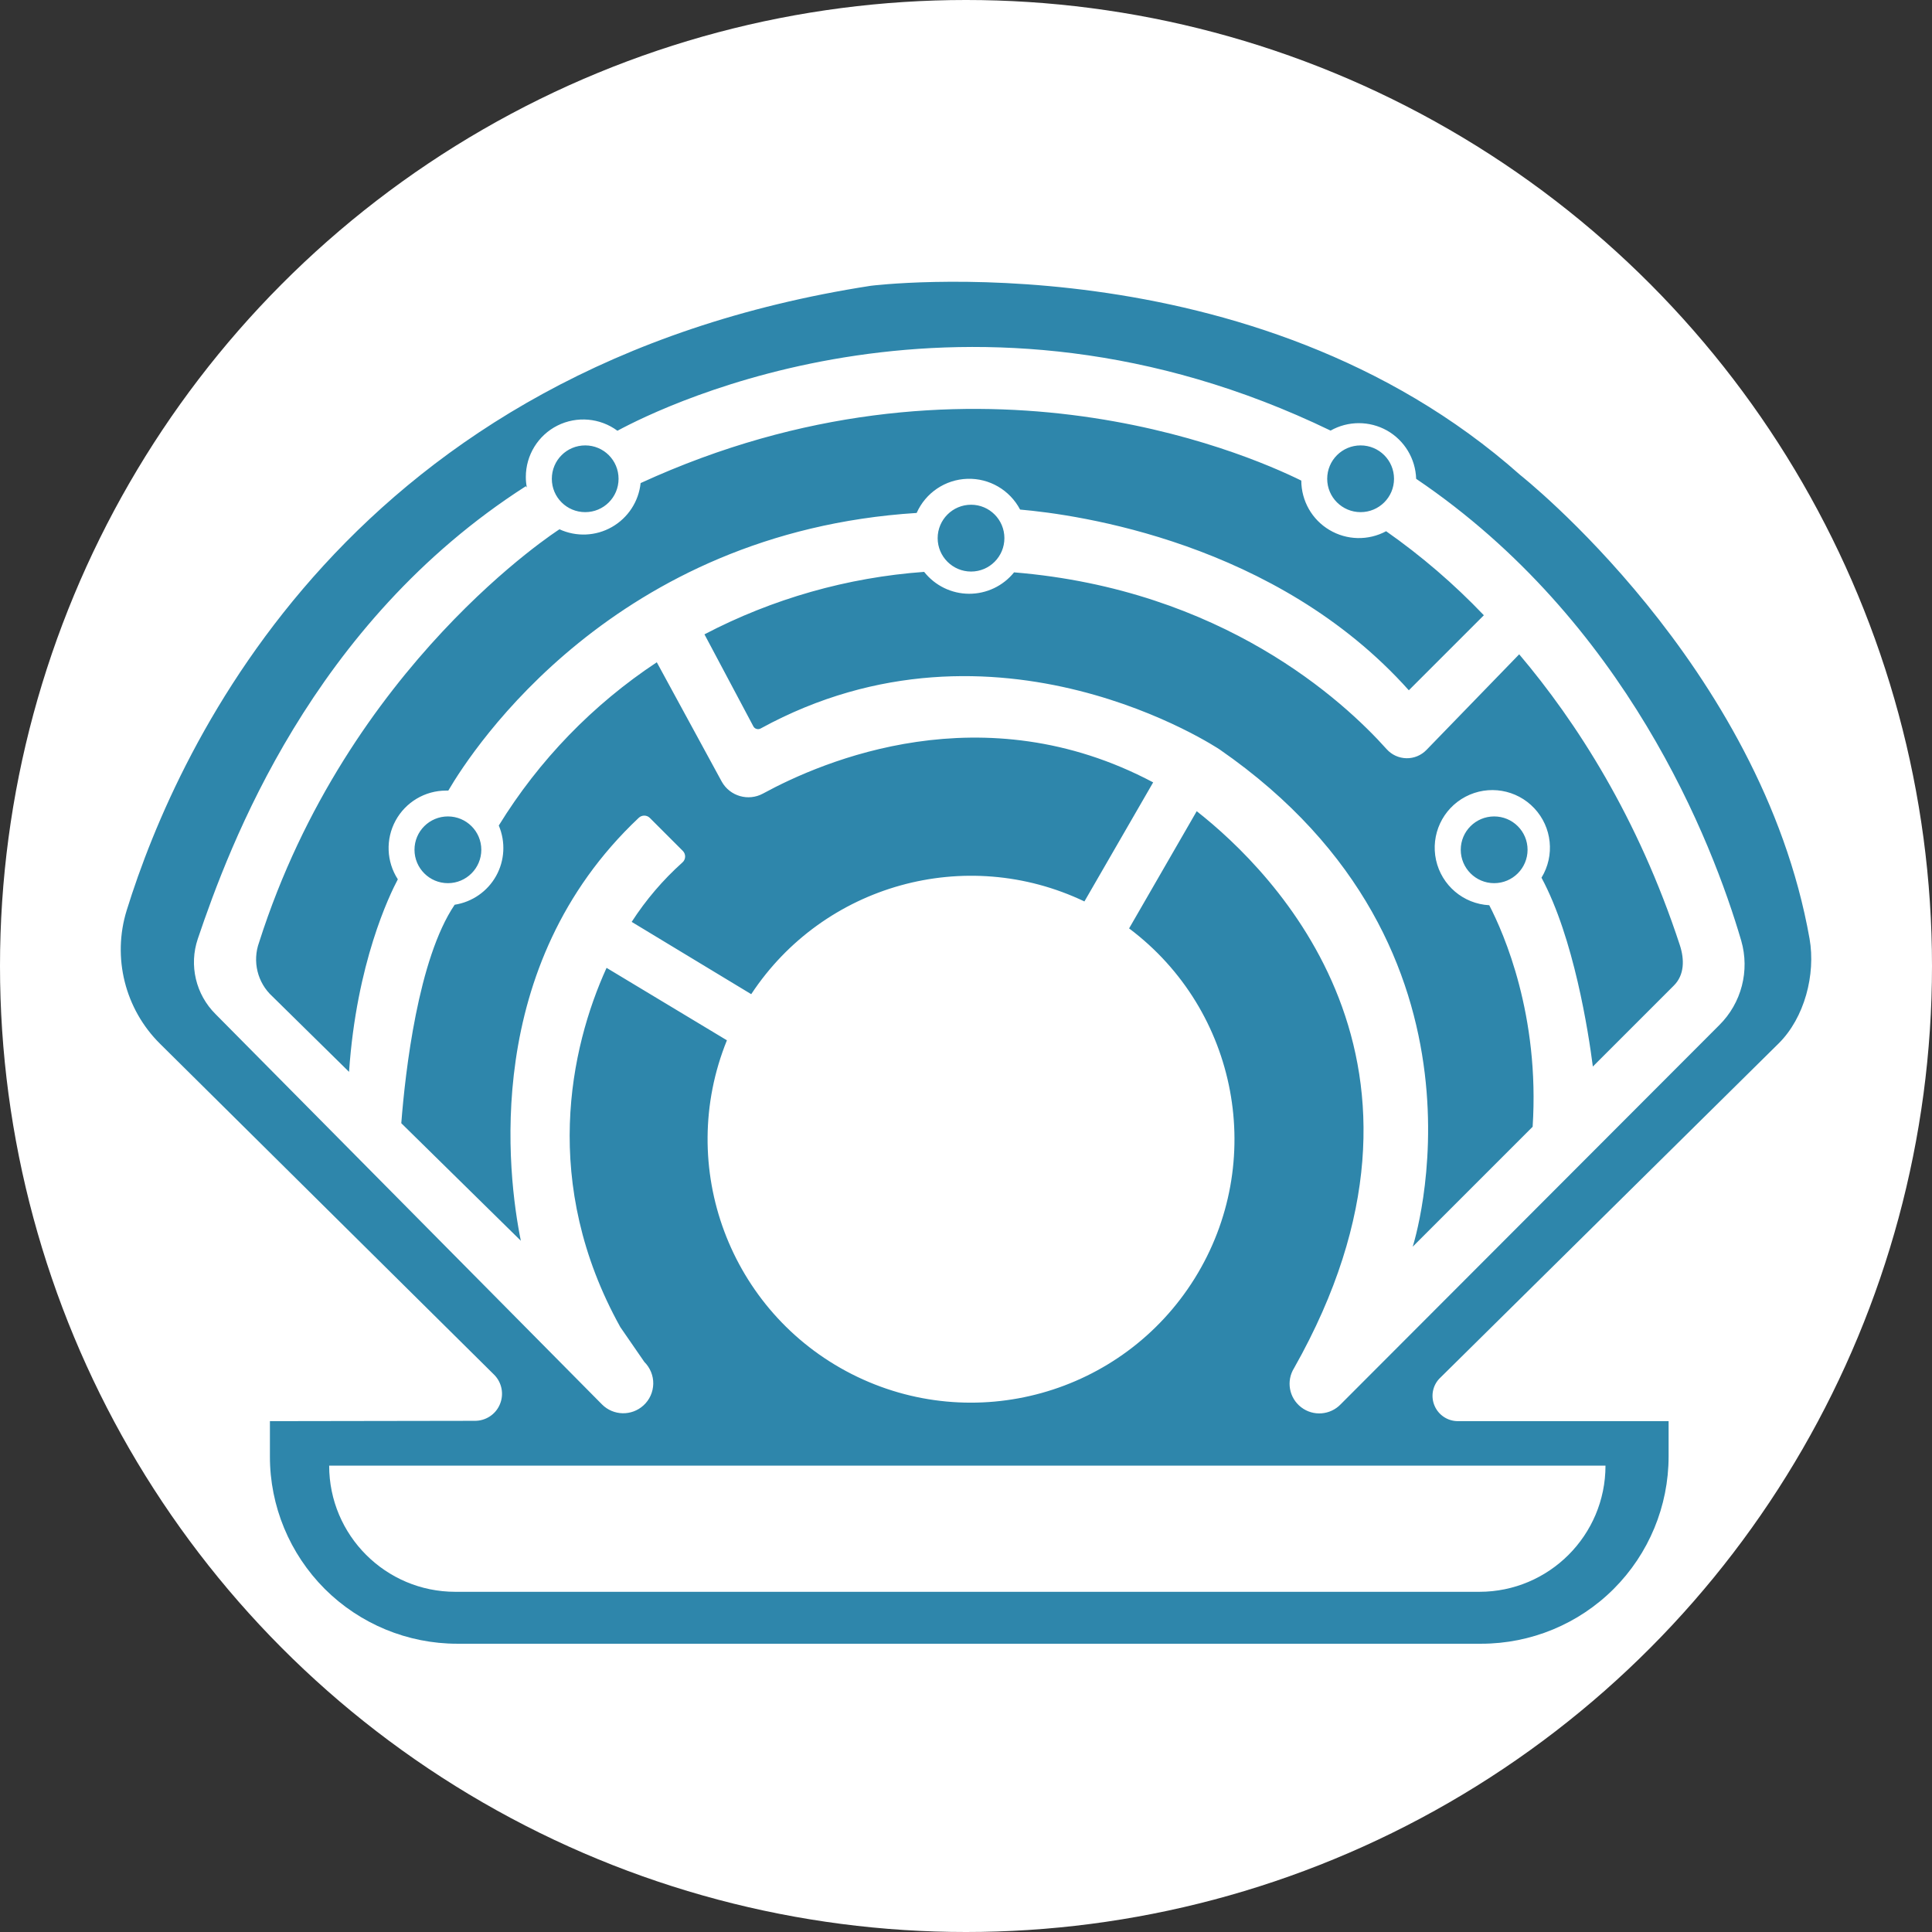 <svg width="24" height="24" viewBox="0 0 24 24" xmlns="http://www.w3.org/2000/svg"><rect x="0" y="0" width="24" height="24" fill="#333333" stroke="none"/><g fill="none" fill-rule="evenodd"><circle fill="#FFF" cx="12" cy="12" r="12"/><path d="M11.387,6.372 C7.636,6.609 5.879,9.291 5.569,9.821 L5.541,9.821 C5.28,9.821 5.039,9.964 4.914,10.194 C4.789,10.424 4.8,10.704 4.942,10.923 C4.84,11.115 4.428,11.962 4.336,13.315 L3.383,12.377 C3.197,12.207 3.133,11.941 3.219,11.705 C4.32,8.252 6.95,6.575 6.95,6.575 C7.159,6.671 7.401,6.661 7.601,6.547 C7.801,6.433 7.934,6.23 7.958,6.001 C12.013,4.139 15.447,5.616 16.165,5.97 C16.166,6.222 16.298,6.455 16.514,6.583 C16.73,6.712 16.998,6.718 17.219,6.599 C17.657,6.906 18.064,7.256 18.433,7.643 L17.501,8.575 C15.855,6.733 13.377,6.391 12.672,6.33 C12.544,6.087 12.29,5.939 12.016,5.948 C11.742,5.957 11.498,6.122 11.387,6.372 Z M17.88,17.126 C17.794,17.217 17.771,17.351 17.822,17.466 C17.872,17.58 17.985,17.654 18.11,17.654 L20.728,17.654 L20.728,18.092 C20.728,18.709 20.483,19.301 20.046,19.738 C19.61,20.174 19.018,20.419 18.4,20.419 L5.68,20.419 C5.063,20.419 4.471,20.174 4.034,19.738 C3.598,19.301 3.352,18.709 3.353,18.092 L3.353,17.654 L5.895,17.65 C6.03,17.652 6.153,17.574 6.207,17.451 C6.264,17.323 6.236,17.174 6.137,17.076 L1.989,12.967 C1.552,12.535 1.392,11.895 1.574,11.308 C2.219,9.229 4.374,4.547 10.818,3.55 C10.818,3.55 15.565,2.951 18.884,5.9 C18.884,5.9 21.876,8.26 22.479,11.661 C22.557,12.107 22.416,12.644 22.095,12.962 L17.88,17.126 Z M4.089,18.207 C4.089,19.072 4.791,19.774 5.656,19.774 L18.377,19.774 C19.242,19.774 19.944,19.072 19.944,18.207 L4.089,18.207 Z M21.358,12.734 C21.634,12.46 21.738,12.058 21.63,11.685 C21.269,10.453 20.201,7.712 17.592,5.948 C17.584,5.698 17.447,5.471 17.23,5.348 C17.012,5.226 16.746,5.226 16.529,5.349 C12.037,3.177 8.254,5.035 7.67,5.351 C7.454,5.191 7.165,5.166 6.924,5.287 C6.684,5.408 6.532,5.655 6.532,5.925 C6.532,5.969 6.536,6.013 6.545,6.056 L6.532,6.04 C3.87,7.745 2.849,10.506 2.457,11.663 C2.346,11.991 2.432,12.354 2.678,12.598 L7.478,17.446 C7.619,17.588 7.847,17.593 7.994,17.458 C8.07,17.389 8.113,17.292 8.115,17.19 C8.117,17.088 8.076,16.99 8.004,16.918 L7.706,16.486 C6.716,14.704 7.081,13.021 7.535,12.023 L9.03,12.923 C8.392,14.497 9.065,16.297 10.578,17.068 C12.091,17.838 13.942,17.323 14.84,15.882 C15.738,14.44 15.384,12.552 14.026,11.533 L14.866,10.077 C15.823,10.829 18.213,13.211 16.076,16.994 C15.975,17.155 16.013,17.365 16.163,17.481 C16.313,17.597 16.526,17.58 16.656,17.443 L21.358,12.734 Z M18.872,8.128 L17.72,9.316 C17.655,9.383 17.565,9.421 17.471,9.419 C17.377,9.417 17.289,9.377 17.226,9.307 C16.687,8.704 15.185,7.323 12.597,7.11 C12.461,7.279 12.255,7.377 12.037,7.376 C11.82,7.375 11.615,7.275 11.48,7.104 C10.527,7.173 9.598,7.437 8.751,7.88 L9.358,9.022 C9.366,9.038 9.381,9.05 9.398,9.055 C9.416,9.06 9.434,9.058 9.45,9.049 C12.378,7.447 15.152,9.311 15.152,9.311 C18.747,11.8 17.549,15.487 17.549,15.487 L19.039,13.997 C19.128,12.614 18.683,11.598 18.5,11.245 C18.178,11.228 17.908,10.998 17.839,10.684 C17.77,10.369 17.92,10.047 18.205,9.897 C18.49,9.747 18.84,9.806 19.06,10.041 C19.28,10.275 19.317,10.628 19.149,10.903 C19.551,11.651 19.732,12.82 19.787,13.249 L20.794,12.242 C20.925,12.111 20.926,11.92 20.868,11.742 C20.347,10.153 19.584,8.969 18.872,8.128 L18.872,8.128 Z M9.478,9.858 C9.296,9.957 9.067,9.891 8.966,9.71 L8.159,8.227 C7.365,8.752 6.695,9.444 6.196,10.255 C6.282,10.458 6.27,10.689 6.163,10.881 C6.056,11.073 5.866,11.205 5.648,11.239 C5.194,11.91 5.035,13.309 4.985,13.953 L6.47,15.413 C6.304,14.592 5.978,12.002 7.935,10.159 C7.974,10.122 8.036,10.123 8.073,10.161 L8.482,10.57 C8.501,10.589 8.512,10.616 8.511,10.643 C8.51,10.67 8.498,10.696 8.477,10.714 C8.235,10.931 8.023,11.179 7.847,11.452 L9.332,12.35 C10.231,10.987 11.997,10.495 13.471,11.198 L14.325,9.719 C12.211,8.597 10.221,9.453 9.478,9.858 L9.478,9.858 Z M5.564,10.142 C5.335,10.142 5.149,10.327 5.149,10.556 C5.149,10.785 5.335,10.971 5.564,10.971 C5.793,10.971 5.979,10.785 5.979,10.556 C5.979,10.327 5.793,10.142 5.564,10.142 Z M7.27,5.533 C7.04,5.533 6.855,5.718 6.855,5.948 C6.855,6.177 7.04,6.362 7.27,6.362 C7.499,6.362 7.684,6.177 7.684,5.948 C7.684,5.718 7.499,5.533 7.27,5.533 Z M12.063,6.27 C11.834,6.27 11.648,6.456 11.648,6.685 C11.648,6.914 11.834,7.1 12.063,7.1 C12.292,7.1 12.477,6.914 12.477,6.685 C12.477,6.456 12.292,6.27 12.063,6.27 L12.063,6.27 Z M16.902,5.533 C16.673,5.533 16.487,5.718 16.487,5.948 C16.487,6.177 16.673,6.362 16.902,6.362 C17.131,6.362 17.317,6.177 17.317,5.948 C17.317,5.718 17.131,5.533 16.902,5.533 Z M18.561,10.142 C18.332,10.142 18.146,10.327 18.146,10.556 C18.146,10.785 18.332,10.971 18.561,10.971 C18.79,10.971 18.976,10.785 18.976,10.556 C18.976,10.327 18.79,10.142 18.561,10.142 Z" fill="#2E86AB" fill-rule="nonzero"/></g></svg>